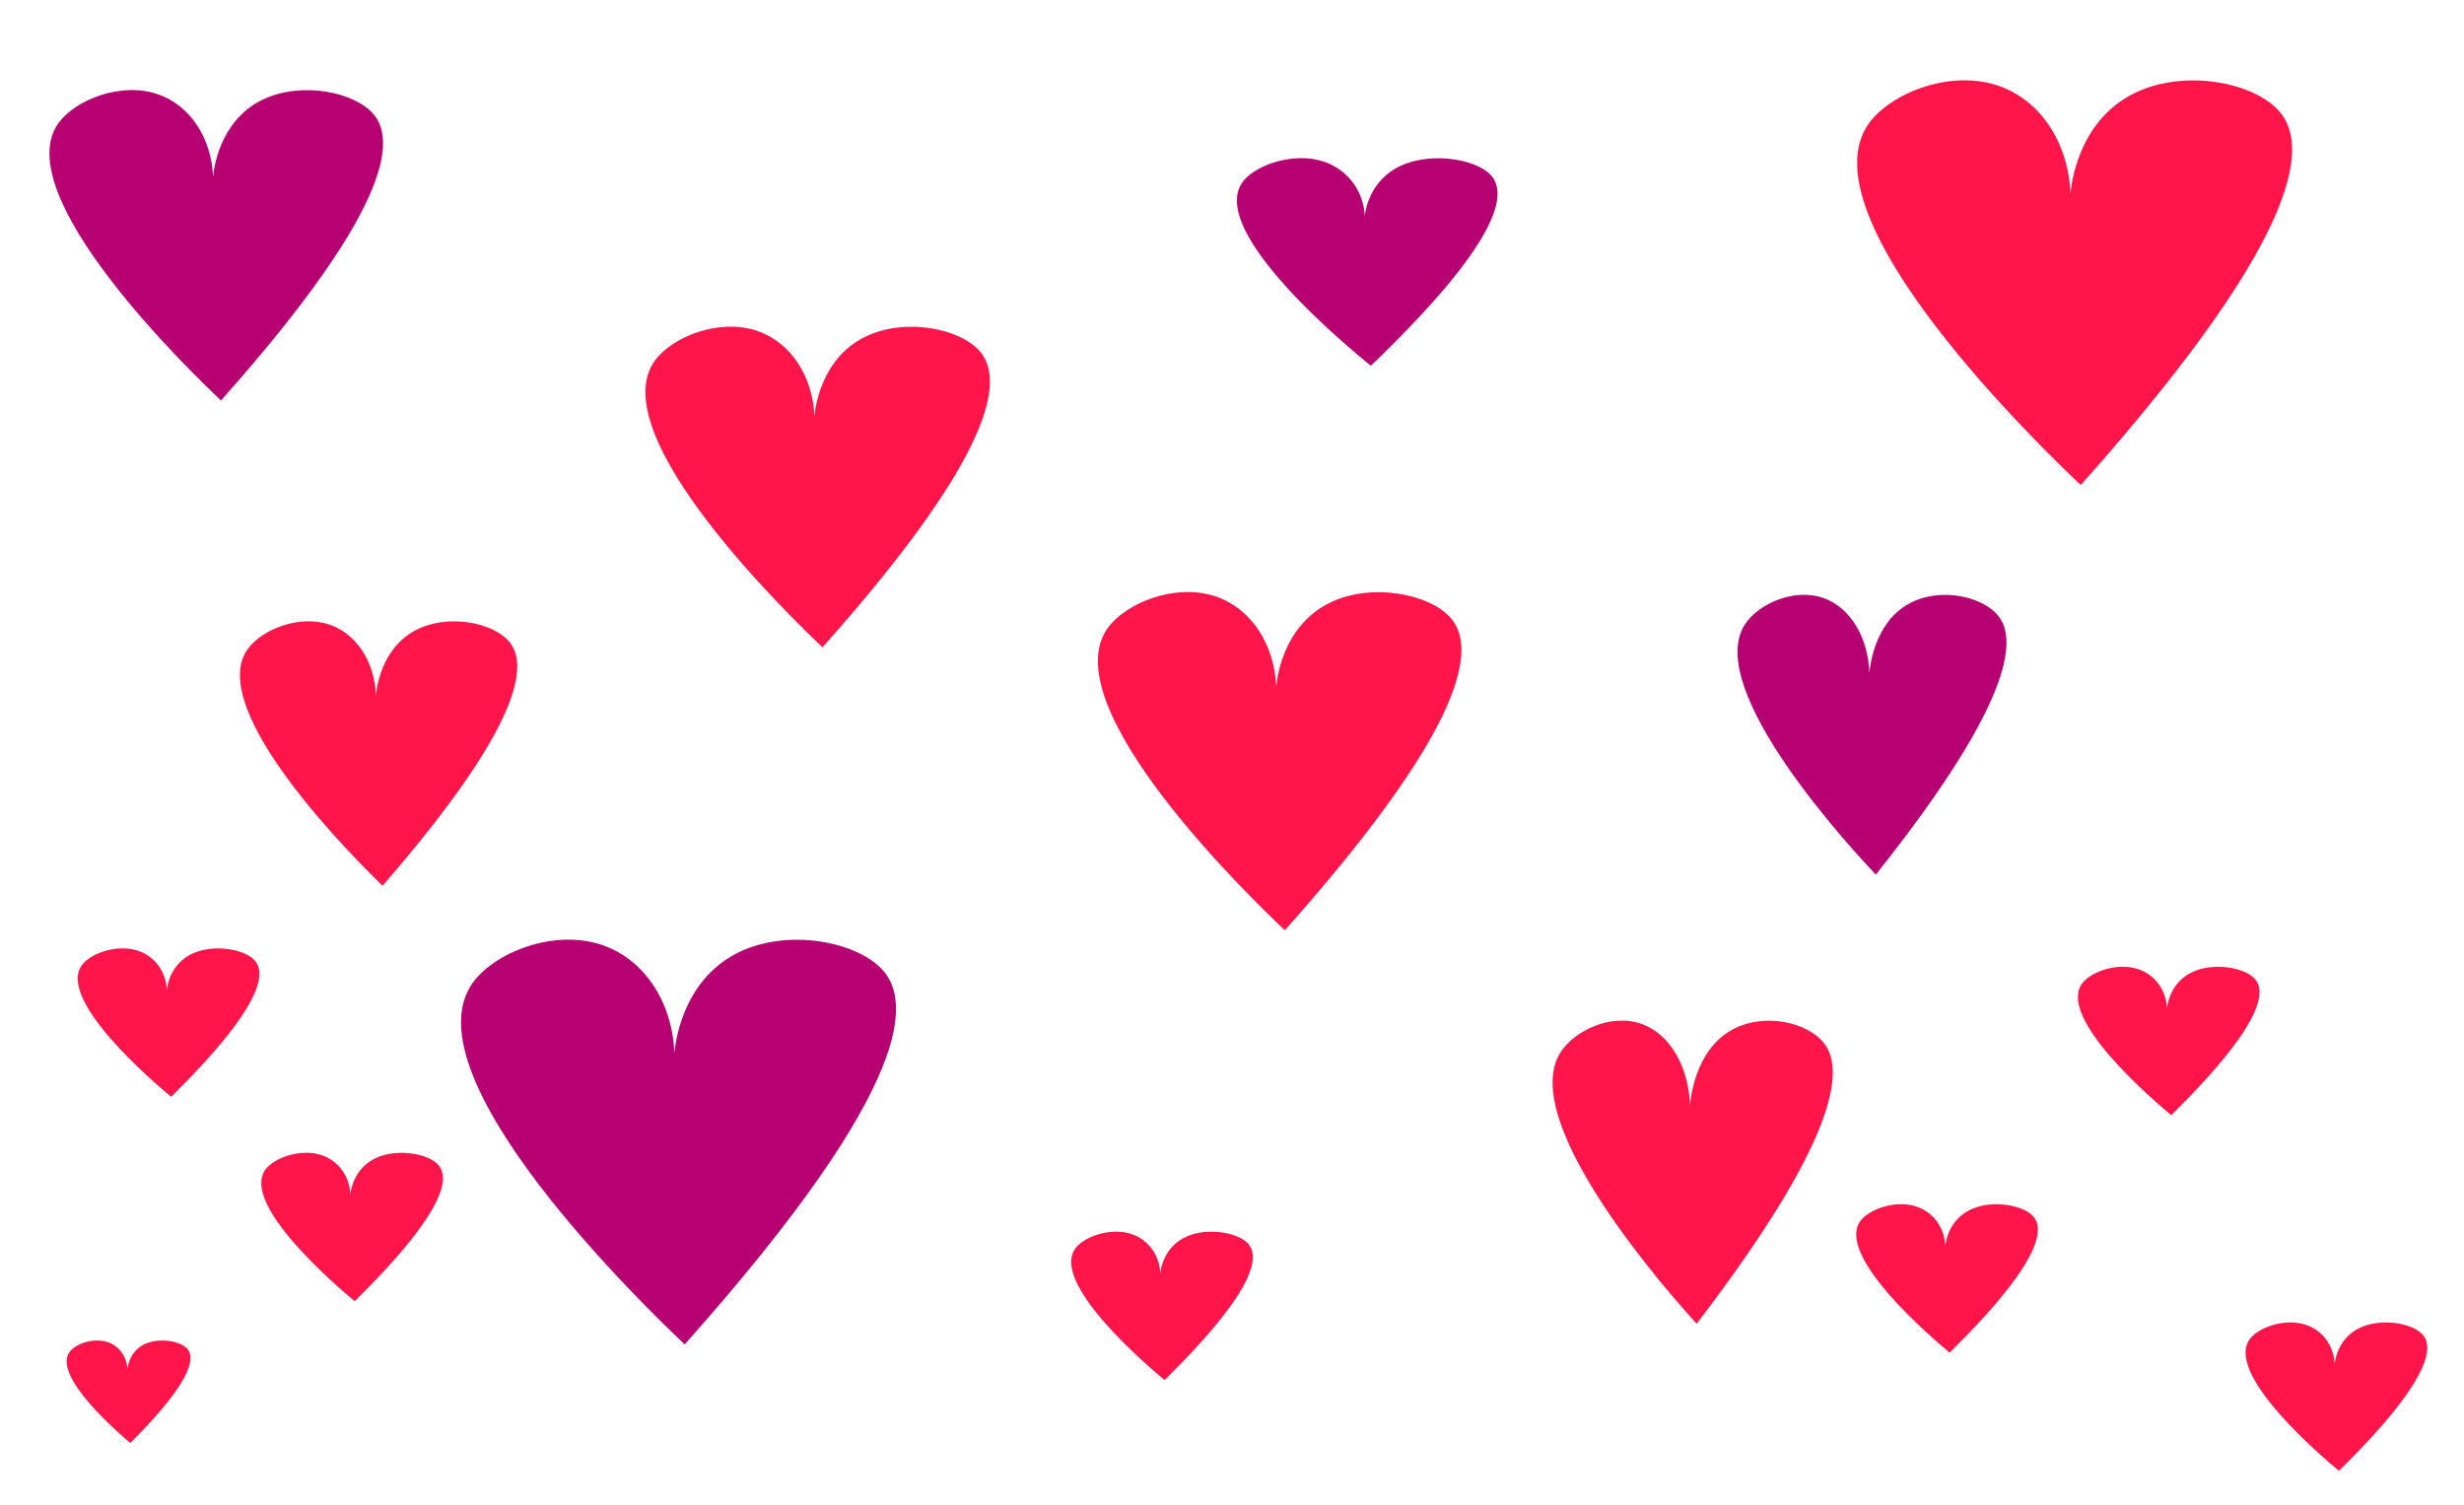 <svg xmlns="http://www.w3.org/2000/svg" viewBox="0 0 1772 1082">
  <defs>
    <style>
      .cls-1 {
        fill: #ff1549;
      }

      .cls-2 {
        fill: #b70071;
      }
    </style>
  </defs>
  <title>hearts_background</title>
  <g id="Layer_4" data-name="Layer 4">
    <path class="cls-1" d="M470.92,259.42c12.29-17,46.05-30.89,73.77-21.4,23.86,8.16,39.93,32.49,41,61.57.35-4.34,4-41.19,36.15-57.2,28.76-14.33,68.84-6.25,83,10.48,13.53,15.92,21.69,61-113.33,212.65C570.33,445.38,432.38,312.79,470.92,259.42Z"/>
    <path class="cls-1" d="M796.69,451.59c13-17.95,48.57-32.57,77.82-22.57,25.17,8.61,42.11,34.28,43.28,65,.38-4.58,4.22-43.45,38.14-60.34,30.34-15.11,72.63-6.59,87.61,11.05C1057.8,461.48,1066.42,509.06,924,669,901.56,647.77,756,507.9,796.69,451.59Z"/>
    <path class="cls-2" d="M894.67,129.61c9.29-11,34.83-20,55.79-13.85a43,43,0,0,1,31,39.85c.27-2.81,3-26.66,27.34-37,21.75-9.27,52.07-4,62.81,6.78,10.23,10.31,16.4,39.5-85.72,137.63C969.86,250,865.52,164.16,894.67,129.61Z"/>
    <path class="cls-1" d="M178,467c9.89-14,37.05-25.47,59.36-17.65,19.2,6.74,32.13,26.81,33,50.8.29-3.58,3.22-34,29.09-47.2,23.15-11.81,55.41-5.15,66.84,8.65C377.19,474.7,383.76,511.91,275.1,637,258,620.38,147,511,178,467Z"/>
    <path class="cls-2" d="M1254.83,449.13c9.59-14.85,35.94-26.95,57.58-18.67,18.62,7.12,31.16,28.36,32,53.73.28-3.79,3.12-35.95,28.22-49.92,22.45-12.5,53.73-5.45,64.82,9.15C1448,457.31,1454.41,496.67,1349,629,1332.43,611.42,1224.75,495.72,1254.83,449.13Z"/>
    <path class="cls-1" d="M1122.05,757.15c10-16.09,37.43-29.2,60-20.23,19.39,7.72,32.45,30.72,33.35,58.21.29-4.11,3.26-39,29.39-54.08,23.38-13.54,56-5.91,67.5,9.9,11,15.06,17.63,57.7-92.12,201C1202.85,933,1090.72,807.61,1122.05,757.15Z"/>
    <path class="cls-2" d="M42.1,88.47C54,72,86.68,58.57,113.52,67.75c23.1,7.91,38.65,31.46,39.72,59.61.35-4.2,3.87-39.88,35-55.38,27.84-13.86,66.65-6,80.4,10.15,13.09,15.42,21,59.08-109.72,205.87C138.34,268.5,4.79,140.14,42.1,88.47Z"/>
    <path class="cls-1" d="M1344.09,88.67c15.51-21.48,58.12-39,93.11-27,30.12,10.31,50.4,41,51.8,77.72.45-5.48,5-52,45.63-72.21,36.31-18.08,86.91-7.88,104.83,13.23,17.07,20.11,27.38,77-143.06,268.43C1469.57,323.41,1295.44,156.05,1344.09,88.67Z"/>
    <path class="cls-2" d="M340.09,706.67c15.51-21.48,58.12-39,93.11-27,30.12,10.31,50.4,41,51.8,77.72.45-5.48,5.05-52,45.63-72.21,36.31-18.08,86.91-7.88,104.83,13.23,17.07,20.11,27.38,77-143.06,268.43C465.57,941.41,291.44,774.05,340.09,706.67Z"/>
    <path class="cls-1" d="M1497.92,706.59c6.48-7.87,24.27-14.29,38.88-9.9,12.58,3.78,21,15,21.64,28.5.18-2,2.1-19.07,19-26.48,15.16-6.63,36.29-2.89,43.78,4.85,7.13,7.37,11.43,28.25-59.74,98.44C1550.32,792.68,1477.6,731.3,1497.92,706.59Z"/>
    <path class="cls-1" d="M773.93,897.1c6.48-7.88,24.28-14.3,38.89-9.91,12.58,3.78,21,15,21.63,28.5.19-2,2.11-19.07,19.06-26.48,15.16-6.63,36.29-2.89,43.78,4.86,7.12,7.37,11.43,28.24-59.75,98.43C826.34,983.18,753.62,921.81,773.93,897.1Z"/>
    <path class="cls-1" d="M59.48,693.37c6.48-7.88,24.28-14.3,38.89-9.91,12.58,3.78,21,15,21.63,28.5.19-2,2.11-19.07,19.06-26.48,15.16-6.63,36.29-2.89,43.77,4.85,7.13,7.38,11.44,28.25-59.74,98.44C111.89,779.45,39.16,718.07,59.48,693.37Z"/>
    <path class="cls-1" d="M50.35,971.83C54.77,966.39,66.9,962,76.86,965c8.58,2.61,14.35,10.39,14.75,19.7.13-1.39,1.44-13.18,13-18.31,10.33-4.58,24.74-2,29.85,3.36,4.86,5.09,7.79,19.52-40.74,68C86.08,1031.33,36.49,988.91,50.35,971.83Z"/>
    <path class="cls-1" d="M191.48,840.37c6.48-7.88,24.28-14.3,38.89-9.91,12.58,3.78,21,15,21.63,28.5.19-2,2.11-19.07,19.06-26.48,15.16-6.63,36.29-2.89,43.77,4.85,7.13,7.38,11.44,28.25-59.74,98.44C243.89,926.45,171.16,865.07,191.48,840.37Z"/>
    <path class="cls-1" d="M1618.48,962.37c6.48-7.88,24.28-14.3,38.89-9.91,12.58,3.78,21,15,21.63,28.5.19-2,2.11-19.07,19.06-26.48,15.16-6.63,36.29-2.89,43.77,4.85,7.13,7.38,11.44,28.25-59.74,98.44C1670.89,1048.45,1598.16,987.07,1618.48,962.37Z"/>
    <path class="cls-1" d="M1338.48,877.37c6.48-7.88,24.28-14.3,38.89-9.91,12.58,3.78,21,15,21.63,28.5.19-2,2.11-19.07,19.06-26.48,15.16-6.63,36.29-2.89,43.77,4.85,7.13,7.38,11.44,28.25-59.74,98.44C1390.89,963.45,1318.16,902.07,1338.48,877.37Z"/>
  </g>
</svg>
